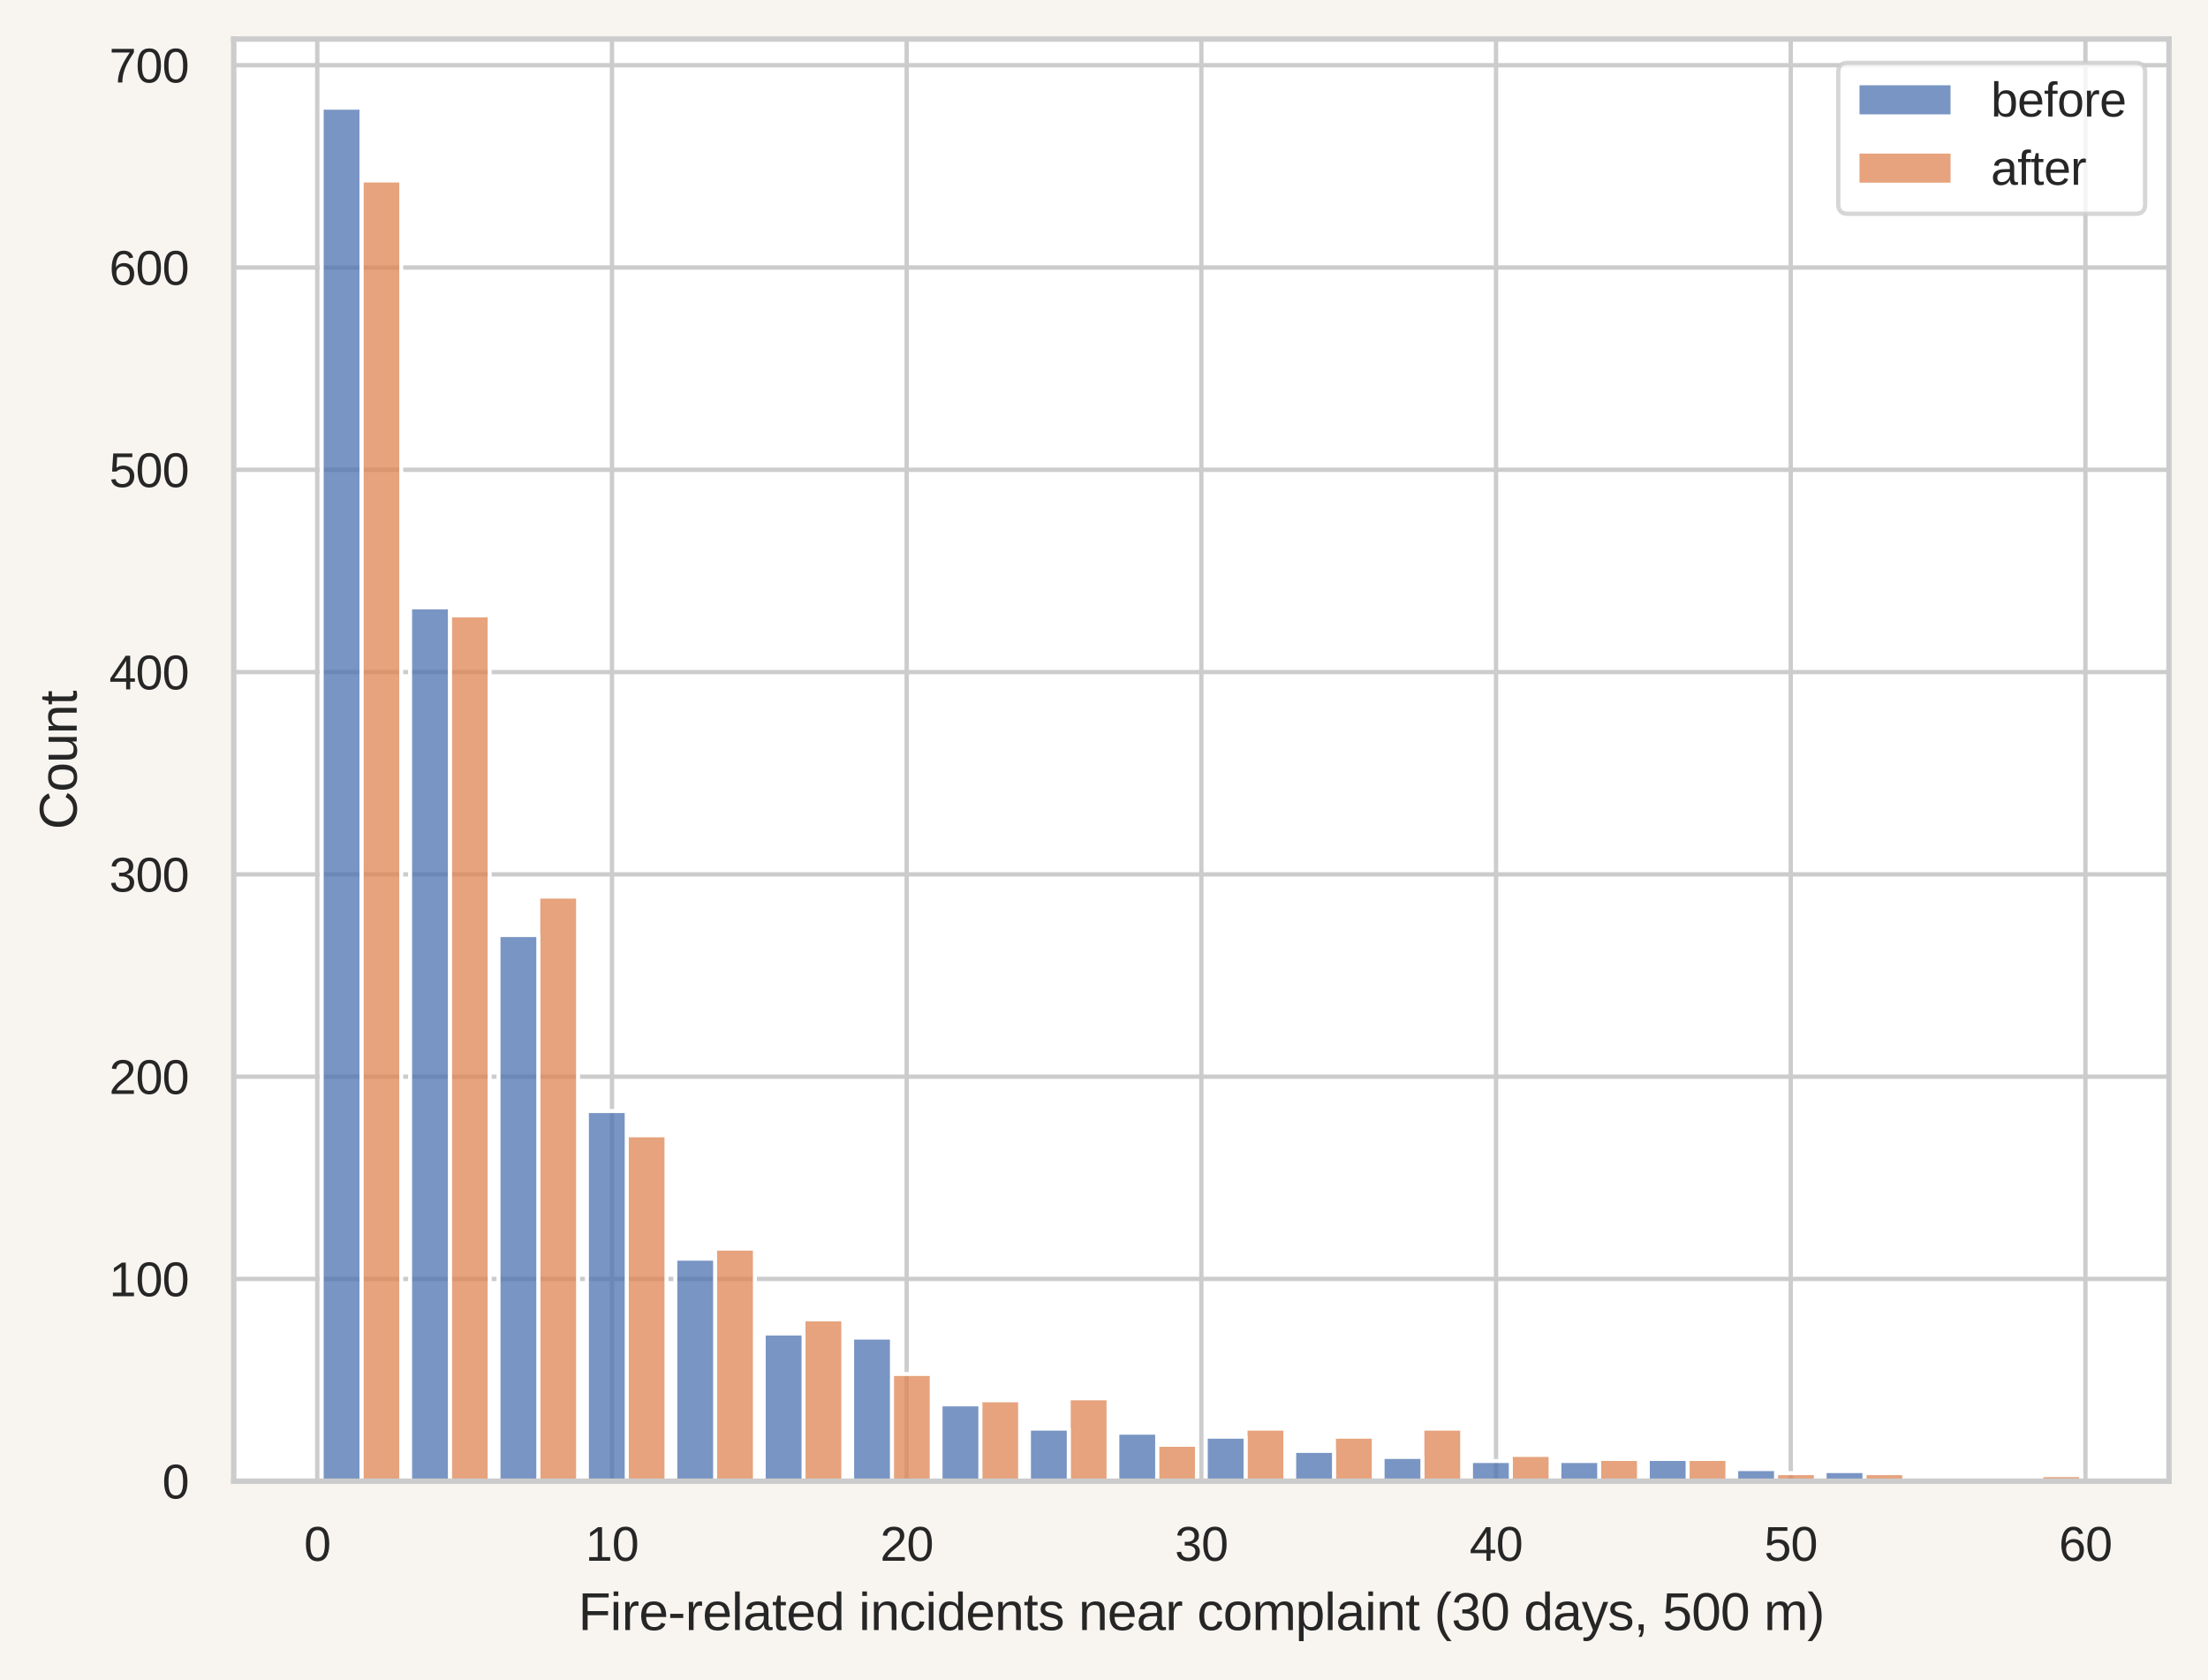 <?xml version="1.0" encoding="utf-8" standalone="no"?>
<!DOCTYPE svg PUBLIC "-//W3C//DTD SVG 1.1//EN"
  "http://www.w3.org/Graphics/SVG/1.1/DTD/svg11.dtd">
<svg xmlns:xlink="http://www.w3.org/1999/xlink" width="407.45pt" height="309.964pt" viewBox="0 0 407.45 309.964" xmlns="http://www.w3.org/2000/svg" version="1.1">
 <defs>
  <style type="text/css">*{stroke-linejoin: round; stroke-linecap: butt}</style>
 </defs>
 <g id="figure_1">
  <g id="patch_1">
   <path d="M -0 309.964 
L 407.45 309.964 
L 407.45 0 
L -0 0 
z
" style="fill: #f8f5f0"/>
  </g>
  <g id="axes_1">
   <g id="patch_2">
    <path d="M 43.13 273.312 
L 400.25 273.312 
L 400.25 7.2 
L 43.13 7.2 
z
" style="fill: #ffffff"/>
   </g>
   <g id="matplotlib.axis_1">
    <g id="xtick_1">
     <g id="line2d_1">
      <path d="M 58.547 273.312 
L 58.547 7.2 
" clip-path="url(#p3c9cb65125)" style="fill: none; stroke: #cccccc; stroke-width: 0.8; stroke-linecap: round"/>
     </g>
     <g id="text_1">
      <!-- 0 -->
      <g style="fill: #262626" transform="translate(56.1 287.989) scale(0.088 -0.088)">
       <defs>
        <path id="Arimo-30" d="M 3309 2203 
Q 3309 1100 2920 518 
Q 2531 -63 1772 -63 
Q 1013 -63 631 515 
Q 250 1094 250 2203 
Q 250 3338 620 3903 
Q 991 4469 1791 4469 
Q 2569 4469 2939 3897 
Q 3309 3325 3309 2203 
z
M 2738 2203 
Q 2738 3156 2517 3584 
Q 2297 4013 1791 4013 
Q 1272 4013 1045 3591 
Q 819 3169 819 2203 
Q 819 1266 1048 831 
Q 1278 397 1778 397 
Q 2275 397 2506 840 
Q 2738 1284 2738 2203 
z
" transform="scale(0.016)"/>
       </defs>
       <use xlink:href="#Arimo-30"/>
      </g>
     </g>
    </g>
    <g id="xtick_2">
     <g id="line2d_2">
      <path d="M 112.928 273.312 
L 112.928 7.2 
" clip-path="url(#p3c9cb65125)" style="fill: none; stroke: #cccccc; stroke-width: 0.8; stroke-linecap: round"/>
     </g>
     <g id="text_2">
      <!-- 10 -->
      <g style="fill: #262626" transform="translate(108.034 287.989) scale(0.088 -0.088)">
       <defs>
        <path id="Arimo-31" d="M 488 0 
L 488 478 
L 1609 478 
L 1609 3866 
L 616 3156 
L 616 3688 
L 1656 4403 
L 2175 4403 
L 2175 478 
L 3247 478 
L 3247 0 
L 488 0 
z
" transform="scale(0.016)"/>
       </defs>
       <use xlink:href="#Arimo-31"/>
       <use xlink:href="#Arimo-30" x="55.615"/>
      </g>
     </g>
    </g>
    <g id="xtick_3">
     <g id="line2d_3">
      <path d="M 167.309 273.312 
L 167.309 7.2 
" clip-path="url(#p3c9cb65125)" style="fill: none; stroke: #cccccc; stroke-width: 0.8; stroke-linecap: round"/>
     </g>
     <g id="text_3">
      <!-- 20 -->
      <g style="fill: #262626" transform="translate(162.415 287.989) scale(0.088 -0.088)">
       <defs>
        <path id="Arimo-32" d="M 322 0 
L 322 397 
Q 481 763 711 1042 
Q 941 1322 1194 1548 
Q 1447 1775 1695 1969 
Q 1944 2163 2144 2356 
Q 2344 2550 2467 2762 
Q 2591 2975 2591 3244 
Q 2591 3606 2378 3806 
Q 2166 4006 1788 4006 
Q 1428 4006 1195 3811 
Q 963 3616 922 3263 
L 347 3316 
Q 409 3844 795 4156 
Q 1181 4469 1788 4469 
Q 2453 4469 2811 4155 
Q 3169 3841 3169 3263 
Q 3169 3006 3051 2753 
Q 2934 2500 2703 2247 
Q 2472 1994 1819 1463 
Q 1459 1169 1246 933 
Q 1034 697 941 478 
L 3238 478 
L 3238 0 
L 322 0 
z
" transform="scale(0.016)"/>
       </defs>
       <use xlink:href="#Arimo-32"/>
       <use xlink:href="#Arimo-30" x="55.615"/>
      </g>
     </g>
    </g>
    <g id="xtick_4">
     <g id="line2d_4">
      <path d="M 221.69 273.312 
L 221.69 7.2 
" clip-path="url(#p3c9cb65125)" style="fill: none; stroke: #cccccc; stroke-width: 0.8; stroke-linecap: round"/>
     </g>
     <g id="text_4">
      <!-- 30 -->
      <g style="fill: #262626" transform="translate(216.796 287.989) scale(0.088 -0.088)">
       <defs>
        <path id="Arimo-33" d="M 3278 1216 
Q 3278 606 2890 271 
Q 2503 -63 1784 -63 
Q 1116 -63 717 239 
Q 319 541 244 1131 
L 825 1184 
Q 938 403 1784 403 
Q 2209 403 2451 612 
Q 2694 822 2694 1234 
Q 2694 1594 2417 1795 
Q 2141 1997 1619 1997 
L 1300 1997 
L 1300 2484 
L 1606 2484 
Q 2069 2484 2323 2686 
Q 2578 2888 2578 3244 
Q 2578 3597 2370 3801 
Q 2163 4006 1753 4006 
Q 1381 4006 1151 3815 
Q 922 3625 884 3278 
L 319 3322 
Q 381 3863 767 4166 
Q 1153 4469 1759 4469 
Q 2422 4469 2789 4161 
Q 3156 3853 3156 3303 
Q 3156 2881 2920 2617 
Q 2684 2353 2234 2259 
L 2234 2247 
Q 2728 2194 3003 1916 
Q 3278 1638 3278 1216 
z
" transform="scale(0.016)"/>
       </defs>
       <use xlink:href="#Arimo-33"/>
       <use xlink:href="#Arimo-30" x="55.615"/>
      </g>
     </g>
    </g>
    <g id="xtick_5">
     <g id="line2d_5">
      <path d="M 276.071 273.312 
L 276.071 7.2 
" clip-path="url(#p3c9cb65125)" style="fill: none; stroke: #cccccc; stroke-width: 0.8; stroke-linecap: round"/>
     </g>
     <g id="text_5">
      <!-- 40 -->
      <g style="fill: #262626" transform="translate(271.177 287.989) scale(0.088 -0.088)">
       <defs>
        <path id="Arimo-34" d="M 2753 997 
L 2753 0 
L 2222 0 
L 2222 997 
L 147 997 
L 147 1434 
L 2163 4403 
L 2753 4403 
L 2753 1441 
L 3372 1441 
L 3372 997 
L 2753 997 
z
M 2222 1441 
L 2222 3769 
Q 2150 3631 2101 3543 
Q 2053 3456 2013 3397 
L 1003 1903 
Q 916 1775 666 1441 
L 2222 1441 
z
" transform="scale(0.016)"/>
       </defs>
       <use xlink:href="#Arimo-34"/>
       <use xlink:href="#Arimo-30" x="55.615"/>
      </g>
     </g>
    </g>
    <g id="xtick_6">
     <g id="line2d_6">
      <path d="M 330.452 273.312 
L 330.452 7.2 
" clip-path="url(#p3c9cb65125)" style="fill: none; stroke: #cccccc; stroke-width: 0.8; stroke-linecap: round"/>
     </g>
     <g id="text_6">
      <!-- 50 -->
      <g style="fill: #262626" transform="translate(325.558 287.989) scale(0.088 -0.088)">
       <defs>
        <path id="Arimo-35" d="M 3291 1434 
Q 3291 738 2877 337 
Q 2463 -63 1728 -63 
Q 1113 -63 734 206 
Q 356 475 256 984 
L 825 1050 
Q 1003 397 1741 397 
Q 2194 397 2450 670 
Q 2706 944 2706 1422 
Q 2706 1838 2448 2094 
Q 2191 2350 1753 2350 
Q 1525 2350 1328 2278 
Q 1131 2206 934 2034 
L 384 2034 
L 531 4403 
L 3034 4403 
L 3034 3925 
L 1044 3925 
L 959 2528 
Q 1325 2809 1869 2809 
Q 2519 2809 2905 2428 
Q 3291 2047 3291 1434 
z
" transform="scale(0.016)"/>
       </defs>
       <use xlink:href="#Arimo-35"/>
       <use xlink:href="#Arimo-30" x="55.615"/>
      </g>
     </g>
    </g>
    <g id="xtick_7">
     <g id="line2d_7">
      <path d="M 384.833 273.312 
L 384.833 7.2 
" clip-path="url(#p3c9cb65125)" style="fill: none; stroke: #cccccc; stroke-width: 0.8; stroke-linecap: round"/>
     </g>
     <g id="text_7">
      <!-- 60 -->
      <g style="fill: #262626" transform="translate(379.939 287.989) scale(0.088 -0.088)">
       <defs>
        <path id="Arimo-36" d="M 3278 1441 
Q 3278 744 2900 340 
Q 2522 -63 1856 -63 
Q 1113 -63 719 490 
Q 325 1044 325 2100 
Q 325 3244 734 3856 
Q 1144 4469 1900 4469 
Q 2897 4469 3156 3572 
L 2619 3475 
Q 2453 4013 1894 4013 
Q 1413 4013 1148 3564 
Q 884 3116 884 2266 
Q 1038 2550 1316 2698 
Q 1594 2847 1953 2847 
Q 2563 2847 2920 2465 
Q 3278 2084 3278 1441 
z
M 2706 1416 
Q 2706 1894 2472 2153 
Q 2238 2413 1819 2413 
Q 1425 2413 1183 2183 
Q 941 1953 941 1550 
Q 941 1041 1192 716 
Q 1444 391 1838 391 
Q 2244 391 2475 664 
Q 2706 938 2706 1416 
z
" transform="scale(0.016)"/>
       </defs>
       <use xlink:href="#Arimo-36"/>
       <use xlink:href="#Arimo-30" x="55.615"/>
      </g>
     </g>
    </g>
    <g id="text_8">
     <!-- Fire-related incidents near complaint (30 days, 500 m) -->
     <g style="fill: #262626" transform="translate(106.712 300.772) scale(0.096 -0.096)">
      <defs>
       <path id="Arimo-46" d="M 1122 3916 
L 1122 2278 
L 3578 2278 
L 3578 1784 
L 1122 1784 
L 1122 0 
L 525 0 
L 525 4403 
L 3653 4403 
L 3653 3916 
L 1122 3916 
z
" transform="scale(0.016)"/>
       <path id="Arimo-69" d="M 428 0 
L 428 3381 
L 991 3381 
L 991 0 
L 428 0 
z
M 428 4100 
L 428 4638 
L 991 4638 
L 991 4100 
L 428 4100 
z
" transform="scale(0.016)"/>
       <path id="Arimo-72" d="M 444 0 
L 444 2594 
Q 444 2950 425 3381 
L 956 3381 
Q 981 2806 981 2691 
L 994 2691 
Q 1128 3125 1303 3284 
Q 1478 3444 1797 3444 
Q 1909 3444 2025 3413 
L 2025 2897 
Q 1913 2928 1725 2928 
Q 1375 2928 1190 2626 
Q 1006 2325 1006 1763 
L 1006 0 
L 444 0 
z
" transform="scale(0.016)"/>
       <path id="Arimo-65" d="M 863 1572 
Q 863 991 1103 675 
Q 1344 359 1806 359 
Q 2172 359 2392 506 
Q 2613 653 2691 878 
L 3184 738 
Q 2881 -63 1806 -63 
Q 1056 -63 664 384 
Q 272 831 272 1713 
Q 272 2550 664 2997 
Q 1056 3444 1784 3444 
Q 3275 3444 3275 1647 
L 3275 1572 
L 863 1572 
z
M 2694 2003 
Q 2647 2538 2422 2783 
Q 2197 3028 1775 3028 
Q 1366 3028 1127 2754 
Q 888 2481 869 2003 
L 2694 2003 
z
" transform="scale(0.016)"/>
       <path id="Arimo-2d" d="M 284 1450 
L 284 1950 
L 1847 1950 
L 1847 1450 
L 284 1450 
z
" transform="scale(0.016)"/>
       <path id="Arimo-6c" d="M 431 0 
L 431 4638 
L 994 4638 
L 994 0 
L 431 0 
z
" transform="scale(0.016)"/>
       <path id="Arimo-61" d="M 1294 -63 
Q 784 -63 528 206 
Q 272 475 272 944 
Q 272 1469 617 1750 
Q 963 2031 1731 2050 
L 2491 2063 
L 2491 2247 
Q 2491 2659 2316 2837 
Q 2141 3016 1766 3016 
Q 1388 3016 1216 2887 
Q 1044 2759 1009 2478 
L 422 2531 
Q 566 3444 1778 3444 
Q 2416 3444 2737 3151 
Q 3059 2859 3059 2306 
L 3059 850 
Q 3059 600 3125 473 
Q 3191 347 3375 347 
Q 3456 347 3559 369 
L 3559 19 
Q 3347 -31 3125 -31 
Q 2813 -31 2670 133 
Q 2528 297 2509 647 
L 2491 647 
Q 2275 259 1989 98 
Q 1703 -63 1294 -63 
z
M 1422 359 
Q 1731 359 1972 500 
Q 2213 641 2352 886 
Q 2491 1131 2491 1391 
L 2491 1669 
L 1875 1656 
Q 1478 1650 1273 1575 
Q 1069 1500 959 1344 
Q 850 1188 850 934 
Q 850 659 998 509 
Q 1147 359 1422 359 
z
" transform="scale(0.016)"/>
       <path id="Arimo-74" d="M 1731 25 
Q 1453 -50 1163 -50 
Q 488 -50 488 716 
L 488 2972 
L 97 2972 
L 97 3381 
L 509 3381 
L 675 4138 
L 1050 4138 
L 1050 3381 
L 1675 3381 
L 1675 2972 
L 1050 2972 
L 1050 838 
Q 1050 594 1129 495 
Q 1209 397 1406 397 
Q 1519 397 1731 441 
L 1731 25 
z
" transform="scale(0.016)"/>
       <path id="Arimo-64" d="M 2566 544 
Q 2409 219 2151 78 
Q 1894 -63 1513 -63 
Q 872 -63 570 368 
Q 269 800 269 1675 
Q 269 3444 1513 3444 
Q 1897 3444 2153 3303 
Q 2409 3163 2566 2856 
L 2572 2856 
L 2566 3234 
L 2566 4638 
L 3128 4638 
L 3128 697 
Q 3128 169 3147 0 
L 2609 0 
Q 2600 50 2589 231 
Q 2578 413 2578 544 
L 2566 544 
z
M 859 1694 
Q 859 984 1046 678 
Q 1234 372 1656 372 
Q 2134 372 2350 703 
Q 2566 1034 2566 1731 
Q 2566 2403 2350 2715 
Q 2134 3028 1663 3028 
Q 1238 3028 1048 2714 
Q 859 2400 859 1694 
z
" transform="scale(0.016)"/>
       <path id="Arimo-20" transform="scale(0.016)"/>
       <path id="Arimo-6e" d="M 2578 0 
L 2578 2144 
Q 2578 2478 2512 2662 
Q 2447 2847 2303 2928 
Q 2159 3009 1881 3009 
Q 1475 3009 1240 2731 
Q 1006 2453 1006 1959 
L 1006 0 
L 444 0 
L 444 2659 
Q 444 3250 425 3381 
L 956 3381 
Q 959 3366 962 3297 
Q 966 3228 970 3139 
Q 975 3050 981 2803 
L 991 2803 
Q 1184 3153 1439 3298 
Q 1694 3444 2072 3444 
Q 2628 3444 2886 3167 
Q 3144 2891 3144 2253 
L 3144 0 
L 2578 0 
z
" transform="scale(0.016)"/>
       <path id="Arimo-63" d="M 859 1706 
Q 859 1031 1071 706 
Q 1284 381 1713 381 
Q 2013 381 2214 543 
Q 2416 706 2463 1044 
L 3031 1006 
Q 2966 519 2616 228 
Q 2266 -63 1728 -63 
Q 1019 -63 645 385 
Q 272 834 272 1694 
Q 272 2547 647 2995 
Q 1022 3444 1722 3444 
Q 2241 3444 2583 3175 
Q 2925 2906 3013 2434 
L 2434 2391 
Q 2391 2672 2212 2837 
Q 2034 3003 1706 3003 
Q 1259 3003 1059 2706 
Q 859 2409 859 1706 
z
" transform="scale(0.016)"/>
       <path id="Arimo-73" d="M 2969 934 
Q 2969 456 2608 196 
Q 2247 -63 1597 -63 
Q 966 -63 623 145 
Q 281 353 178 794 
L 675 891 
Q 747 619 972 492 
Q 1197 366 1597 366 
Q 2025 366 2223 497 
Q 2422 628 2422 891 
Q 2422 1091 2284 1216 
Q 2147 1341 1841 1422 
L 1438 1528 
Q 953 1653 748 1773 
Q 544 1894 428 2066 
Q 313 2238 313 2488 
Q 313 2950 642 3192 
Q 972 3434 1603 3434 
Q 2163 3434 2492 3237 
Q 2822 3041 2909 2606 
L 2403 2544 
Q 2356 2769 2151 2889 
Q 1947 3009 1603 3009 
Q 1222 3009 1040 2893 
Q 859 2778 859 2544 
Q 859 2400 934 2306 
Q 1009 2213 1156 2147 
Q 1303 2081 1775 1966 
Q 2222 1853 2419 1758 
Q 2616 1663 2730 1547 
Q 2844 1431 2906 1279 
Q 2969 1128 2969 934 
z
" transform="scale(0.016)"/>
       <path id="Arimo-6f" d="M 3291 1694 
Q 3291 806 2900 371 
Q 2509 -63 1766 -63 
Q 1025 -63 647 389 
Q 269 841 269 1694 
Q 269 3444 1784 3444 
Q 2559 3444 2925 3017 
Q 3291 2591 3291 1694 
z
M 2700 1694 
Q 2700 2394 2492 2711 
Q 2284 3028 1794 3028 
Q 1300 3028 1079 2704 
Q 859 2381 859 1694 
Q 859 1025 1076 689 
Q 1294 353 1759 353 
Q 2266 353 2483 678 
Q 2700 1003 2700 1694 
z
" transform="scale(0.016)"/>
       <path id="Arimo-6d" d="M 2400 0 
L 2400 2144 
Q 2400 2634 2265 2821 
Q 2131 3009 1781 3009 
Q 1422 3009 1212 2734 
Q 1003 2459 1003 1959 
L 1003 0 
L 444 0 
L 444 2659 
Q 444 3250 425 3381 
L 956 3381 
Q 959 3366 962 3297 
Q 966 3228 970 3139 
Q 975 3050 981 2803 
L 991 2803 
Q 1172 3163 1406 3303 
Q 1641 3444 1978 3444 
Q 2363 3444 2586 3291 
Q 2809 3138 2897 2803 
L 2906 2803 
Q 3081 3144 3329 3294 
Q 3578 3444 3931 3444 
Q 4444 3444 4676 3166 
Q 4909 2888 4909 2253 
L 4909 0 
L 4353 0 
L 4353 2144 
Q 4353 2634 4218 2821 
Q 4084 3009 3734 3009 
Q 3366 3009 3161 2736 
Q 2956 2463 2956 1959 
L 2956 0 
L 2400 0 
z
" transform="scale(0.016)"/>
       <path id="Arimo-70" d="M 3291 1706 
Q 3291 -63 2047 -63 
Q 1266 -63 997 525 
L 981 525 
Q 994 500 994 -6 
L 994 -1328 
L 431 -1328 
L 431 2691 
Q 431 3213 413 3381 
L 956 3381 
Q 959 3369 965 3292 
Q 972 3216 980 3056 
Q 988 2897 988 2838 
L 1000 2838 
Q 1150 3150 1397 3295 
Q 1644 3441 2047 3441 
Q 2672 3441 2981 3022 
Q 3291 2603 3291 1706 
z
M 2700 1694 
Q 2700 2400 2509 2703 
Q 2319 3006 1903 3006 
Q 1569 3006 1380 2865 
Q 1191 2725 1092 2426 
Q 994 2128 994 1650 
Q 994 984 1206 668 
Q 1419 353 1897 353 
Q 2316 353 2508 661 
Q 2700 969 2700 1694 
z
" transform="scale(0.016)"/>
       <path id="Arimo-28" d="M 397 1663 
Q 397 2566 680 3284 
Q 963 4003 1550 4638 
L 2094 4638 
Q 1509 3988 1236 3256 
Q 963 2525 963 1656 
Q 963 791 1233 62 
Q 1503 -666 2094 -1325 
L 1550 -1325 
Q 959 -688 678 32 
Q 397 753 397 1650 
L 397 1663 
z
" transform="scale(0.016)"/>
       <path id="Arimo-79" d="M 597 -1328 
Q 366 -1328 209 -1294 
L 209 -872 
Q 328 -891 472 -891 
Q 997 -891 1303 -119 
L 1356 16 
L 16 3381 
L 616 3381 
L 1328 1513 
Q 1344 1469 1366 1408 
Q 1388 1347 1506 1000 
Q 1625 653 1634 613 
L 1853 1228 
L 2594 3381 
L 3188 3381 
L 1888 0 
Q 1678 -541 1497 -805 
Q 1316 -1069 1095 -1198 
Q 875 -1328 597 -1328 
z
" transform="scale(0.016)"/>
       <path id="Arimo-2c" d="M 1203 684 
L 1203 159 
Q 1203 -172 1143 -394 
Q 1084 -616 959 -819 
L 575 -819 
Q 869 -394 869 0 
L 594 0 
L 594 684 
L 1203 684 
z
" transform="scale(0.016)"/>
       <path id="Arimo-29" d="M 1734 1650 
Q 1734 747 1451 28 
Q 1169 -691 581 -1325 
L 38 -1325 
Q 625 -669 897 57 
Q 1169 784 1169 1656 
Q 1169 2528 895 3256 
Q 622 3984 38 4638 
L 581 4638 
Q 1172 4000 1453 3279 
Q 1734 2559 1734 1663 
L 1734 1650 
z
" transform="scale(0.016)"/>
      </defs>
      <use xlink:href="#Arimo-46"/>
      <use xlink:href="#Arimo-69" x="61.084"/>
      <use xlink:href="#Arimo-72" x="83.301"/>
      <use xlink:href="#Arimo-65" x="116.602"/>
      <use xlink:href="#Arimo-2d" x="172.217"/>
      <use xlink:href="#Arimo-72" x="205.518"/>
      <use xlink:href="#Arimo-65" x="238.818"/>
      <use xlink:href="#Arimo-6c" x="294.434"/>
      <use xlink:href="#Arimo-61" x="316.65"/>
      <use xlink:href="#Arimo-74" x="372.266"/>
      <use xlink:href="#Arimo-65" x="400.049"/>
      <use xlink:href="#Arimo-64" x="455.664"/>
      <use xlink:href="#Arimo-20" x="511.279"/>
      <use xlink:href="#Arimo-69" x="539.062"/>
      <use xlink:href="#Arimo-6e" x="561.279"/>
      <use xlink:href="#Arimo-63" x="616.895"/>
      <use xlink:href="#Arimo-69" x="666.895"/>
      <use xlink:href="#Arimo-64" x="689.111"/>
      <use xlink:href="#Arimo-65" x="744.727"/>
      <use xlink:href="#Arimo-6e" x="800.342"/>
      <use xlink:href="#Arimo-74" x="855.957"/>
      <use xlink:href="#Arimo-73" x="883.74"/>
      <use xlink:href="#Arimo-20" x="933.74"/>
      <use xlink:href="#Arimo-6e" x="961.523"/>
      <use xlink:href="#Arimo-65" x="1017.139"/>
      <use xlink:href="#Arimo-61" x="1072.754"/>
      <use xlink:href="#Arimo-72" x="1128.369"/>
      <use xlink:href="#Arimo-20" x="1161.67"/>
      <use xlink:href="#Arimo-63" x="1189.453"/>
      <use xlink:href="#Arimo-6f" x="1239.453"/>
      <use xlink:href="#Arimo-6d" x="1295.068"/>
      <use xlink:href="#Arimo-70" x="1378.369"/>
      <use xlink:href="#Arimo-6c" x="1433.984"/>
      <use xlink:href="#Arimo-61" x="1456.201"/>
      <use xlink:href="#Arimo-69" x="1511.816"/>
      <use xlink:href="#Arimo-6e" x="1534.033"/>
      <use xlink:href="#Arimo-74" x="1589.648"/>
      <use xlink:href="#Arimo-20" x="1617.432"/>
      <use xlink:href="#Arimo-28" x="1645.215"/>
      <use xlink:href="#Arimo-33" x="1678.516"/>
      <use xlink:href="#Arimo-30" x="1734.131"/>
      <use xlink:href="#Arimo-20" x="1789.746"/>
      <use xlink:href="#Arimo-64" x="1817.529"/>
      <use xlink:href="#Arimo-61" x="1873.145"/>
      <use xlink:href="#Arimo-79" x="1928.76"/>
      <use xlink:href="#Arimo-73" x="1978.76"/>
      <use xlink:href="#Arimo-2c" x="2028.76"/>
      <use xlink:href="#Arimo-20" x="2056.543"/>
      <use xlink:href="#Arimo-35" x="2084.326"/>
      <use xlink:href="#Arimo-30" x="2139.941"/>
      <use xlink:href="#Arimo-30" x="2195.557"/>
      <use xlink:href="#Arimo-20" x="2251.172"/>
      <use xlink:href="#Arimo-6d" x="2278.955"/>
      <use xlink:href="#Arimo-29" x="2362.256"/>
     </g>
    </g>
   </g>
   <g id="matplotlib.axis_2">
    <g id="ytick_1">
     <g id="line2d_8">
      <path d="M 43.13 273.312 
L 400.25 273.312 
" clip-path="url(#p3c9cb65125)" style="fill: none; stroke: #cccccc; stroke-width: 0.8; stroke-linecap: round"/>
     </g>
     <g id="text_9">
      <!-- 0 -->
      <g style="fill: #262626" transform="translate(29.936 276.501) scale(0.088 -0.088)">
       <use xlink:href="#Arimo-30"/>
      </g>
     </g>
    </g>
    <g id="ytick_2">
     <g id="line2d_9">
      <path d="M 43.13 235.987 
L 400.25 235.987 
" clip-path="url(#p3c9cb65125)" style="fill: none; stroke: #cccccc; stroke-width: 0.8; stroke-linecap: round"/>
     </g>
     <g id="text_10">
      <!-- 100 -->
      <g style="fill: #262626" transform="translate(20.149 239.175) scale(0.088 -0.088)">
       <use xlink:href="#Arimo-31"/>
       <use xlink:href="#Arimo-30" x="55.615"/>
       <use xlink:href="#Arimo-30" x="111.23"/>
      </g>
     </g>
    </g>
    <g id="ytick_3">
     <g id="line2d_10">
      <path d="M 43.13 198.661 
L 400.25 198.661 
" clip-path="url(#p3c9cb65125)" style="fill: none; stroke: #cccccc; stroke-width: 0.8; stroke-linecap: round"/>
     </g>
     <g id="text_11">
      <!-- 200 -->
      <g style="fill: #262626" transform="translate(20.149 201.85) scale(0.088 -0.088)">
       <use xlink:href="#Arimo-32"/>
       <use xlink:href="#Arimo-30" x="55.615"/>
       <use xlink:href="#Arimo-30" x="111.23"/>
      </g>
     </g>
    </g>
    <g id="ytick_4">
     <g id="line2d_11">
      <path d="M 43.13 161.336 
L 400.25 161.336 
" clip-path="url(#p3c9cb65125)" style="fill: none; stroke: #cccccc; stroke-width: 0.8; stroke-linecap: round"/>
     </g>
     <g id="text_12">
      <!-- 300 -->
      <g style="fill: #262626" transform="translate(20.149 164.524) scale(0.088 -0.088)">
       <use xlink:href="#Arimo-33"/>
       <use xlink:href="#Arimo-30" x="55.615"/>
       <use xlink:href="#Arimo-30" x="111.23"/>
      </g>
     </g>
    </g>
    <g id="ytick_5">
     <g id="line2d_12">
      <path d="M 43.13 124.01 
L 400.25 124.01 
" clip-path="url(#p3c9cb65125)" style="fill: none; stroke: #cccccc; stroke-width: 0.8; stroke-linecap: round"/>
     </g>
     <g id="text_13">
      <!-- 400 -->
      <g style="fill: #262626" transform="translate(20.149 127.199) scale(0.088 -0.088)">
       <use xlink:href="#Arimo-34"/>
       <use xlink:href="#Arimo-30" x="55.615"/>
       <use xlink:href="#Arimo-30" x="111.23"/>
      </g>
     </g>
    </g>
    <g id="ytick_6">
     <g id="line2d_13">
      <path d="M 43.13 86.685 
L 400.25 86.685 
" clip-path="url(#p3c9cb65125)" style="fill: none; stroke: #cccccc; stroke-width: 0.8; stroke-linecap: round"/>
     </g>
     <g id="text_14">
      <!-- 500 -->
      <g style="fill: #262626" transform="translate(20.149 89.873) scale(0.088 -0.088)">
       <use xlink:href="#Arimo-35"/>
       <use xlink:href="#Arimo-30" x="55.615"/>
       <use xlink:href="#Arimo-30" x="111.23"/>
      </g>
     </g>
    </g>
    <g id="ytick_7">
     <g id="line2d_14">
      <path d="M 43.13 49.359 
L 400.25 49.359 
" clip-path="url(#p3c9cb65125)" style="fill: none; stroke: #cccccc; stroke-width: 0.8; stroke-linecap: round"/>
     </g>
     <g id="text_15">
      <!-- 600 -->
      <g style="fill: #262626" transform="translate(20.149 52.548) scale(0.088 -0.088)">
       <use xlink:href="#Arimo-36"/>
       <use xlink:href="#Arimo-30" x="55.615"/>
       <use xlink:href="#Arimo-30" x="111.23"/>
      </g>
     </g>
    </g>
    <g id="ytick_8">
     <g id="line2d_15">
      <path d="M 43.13 12.034 
L 400.25 12.034 
" clip-path="url(#p3c9cb65125)" style="fill: none; stroke: #cccccc; stroke-width: 0.8; stroke-linecap: round"/>
     </g>
     <g id="text_16">
      <!-- 700 -->
      <g style="fill: #262626" transform="translate(20.149 15.222) scale(0.088 -0.088)">
       <defs>
        <path id="Arimo-37" d="M 3238 3947 
Q 2563 2916 2284 2331 
Q 2006 1747 1867 1178 
Q 1728 609 1728 0 
L 1141 0 
Q 1141 844 1498 1776 
Q 1856 2709 2694 3925 
L 328 3925 
L 328 4403 
L 3238 4403 
L 3238 3947 
z
" transform="scale(0.016)"/>
       </defs>
       <use xlink:href="#Arimo-37"/>
       <use xlink:href="#Arimo-30" x="55.615"/>
       <use xlink:href="#Arimo-30" x="111.23"/>
      </g>
     </g>
    </g>
    <g id="text_17">
     <!-- Count -->
     <g style="fill: #262626" transform="translate(14.157 153.064) rotate(-90) scale(0.096 -0.096)">
      <defs>
       <path id="Arimo-43" d="M 2475 3981 
Q 1744 3981 1337 3511 
Q 931 3041 931 2222 
Q 931 1413 1354 920 
Q 1778 428 2500 428 
Q 3425 428 3891 1344 
L 4378 1100 
Q 4106 531 3614 234 
Q 3122 -63 2472 -63 
Q 1806 -63 1320 214 
Q 834 491 579 1005 
Q 325 1519 325 2222 
Q 325 3275 894 3872 
Q 1463 4469 2469 4469 
Q 3172 4469 3644 4194 
Q 4116 3919 4338 3378 
L 3772 3191 
Q 3619 3575 3280 3778 
Q 2941 3981 2475 3981 
z
" transform="scale(0.016)"/>
       <path id="Arimo-75" d="M 981 3381 
L 981 1238 
Q 981 903 1047 718 
Q 1113 534 1256 453 
Q 1400 372 1678 372 
Q 2084 372 2318 650 
Q 2553 928 2553 1422 
L 2553 3381 
L 3116 3381 
L 3116 722 
Q 3116 131 3134 0 
L 2603 0 
Q 2600 16 2597 84 
Q 2594 153 2589 242 
Q 2584 331 2578 578 
L 2569 578 
Q 2375 228 2120 82 
Q 1866 -63 1488 -63 
Q 931 -63 673 214 
Q 416 491 416 1128 
L 416 3381 
L 981 3381 
z
" transform="scale(0.016)"/>
      </defs>
      <use xlink:href="#Arimo-43"/>
      <use xlink:href="#Arimo-6f" x="72.217"/>
      <use xlink:href="#Arimo-75" x="127.832"/>
      <use xlink:href="#Arimo-6e" x="183.447"/>
      <use xlink:href="#Arimo-74" x="239.062"/>
     </g>
    </g>
   </g>
   <g id="patch_3">
    <path d="M 66.704 273.312 
L 74.045 273.312 
L 74.045 33.309 
L 66.704 33.309 
z
" clip-path="url(#p3c9cb65125)" style="fill: #dd8452; fill-opacity: 0.75; stroke: #ffffff; stroke-width: 0.734; stroke-linejoin: miter"/>
   </g>
   <g id="patch_4">
    <path d="M 83.018 273.312 
L 90.36 273.312 
L 90.36 113.559 
L 83.018 113.559 
z
" clip-path="url(#p3c9cb65125)" style="fill: #dd8452; fill-opacity: 0.75; stroke: #ffffff; stroke-width: 0.734; stroke-linejoin: miter"/>
   </g>
   <g id="patch_5">
    <path d="M 99.333 273.312 
L 106.674 273.312 
L 106.674 165.441 
L 99.333 165.441 
z
" clip-path="url(#p3c9cb65125)" style="fill: #dd8452; fill-opacity: 0.75; stroke: #ffffff; stroke-width: 0.734; stroke-linejoin: miter"/>
   </g>
   <g id="patch_6">
    <path d="M 115.647 273.312 
L 122.988 273.312 
L 122.988 209.485 
L 115.647 209.485 
z
" clip-path="url(#p3c9cb65125)" style="fill: #dd8452; fill-opacity: 0.75; stroke: #ffffff; stroke-width: 0.734; stroke-linejoin: miter"/>
   </g>
   <g id="patch_7">
    <path d="M 131.961 273.312 
L 139.303 273.312 
L 139.303 230.388 
L 131.961 230.388 
z
" clip-path="url(#p3c9cb65125)" style="fill: #dd8452; fill-opacity: 0.75; stroke: #ffffff; stroke-width: 0.734; stroke-linejoin: miter"/>
   </g>
   <g id="patch_8">
    <path d="M 148.276 273.312 
L 155.617 273.312 
L 155.617 243.452 
L 148.276 243.452 
z
" clip-path="url(#p3c9cb65125)" style="fill: #dd8452; fill-opacity: 0.75; stroke: #ffffff; stroke-width: 0.734; stroke-linejoin: miter"/>
   </g>
   <g id="patch_9">
    <path d="M 164.59 273.312 
L 171.931 273.312 
L 171.931 253.529 
L 164.59 253.529 
z
" clip-path="url(#p3c9cb65125)" style="fill: #dd8452; fill-opacity: 0.75; stroke: #ffffff; stroke-width: 0.734; stroke-linejoin: miter"/>
   </g>
   <g id="patch_10">
    <path d="M 180.904 273.312 
L 188.246 273.312 
L 188.246 258.382 
L 180.904 258.382 
z
" clip-path="url(#p3c9cb65125)" style="fill: #dd8452; fill-opacity: 0.75; stroke: #ffffff; stroke-width: 0.734; stroke-linejoin: miter"/>
   </g>
   <g id="patch_11">
    <path d="M 197.218 273.312 
L 204.56 273.312 
L 204.56 258.009 
L 197.218 258.009 
z
" clip-path="url(#p3c9cb65125)" style="fill: #dd8452; fill-opacity: 0.75; stroke: #ffffff; stroke-width: 0.734; stroke-linejoin: miter"/>
   </g>
   <g id="patch_12">
    <path d="M 213.533 273.312 
L 220.874 273.312 
L 220.874 266.593 
L 213.533 266.593 
z
" clip-path="url(#p3c9cb65125)" style="fill: #dd8452; fill-opacity: 0.75; stroke: #ffffff; stroke-width: 0.734; stroke-linejoin: miter"/>
   </g>
   <g id="patch_13">
    <path d="M 229.847 273.312 
L 237.188 273.312 
L 237.188 263.607 
L 229.847 263.607 
z
" clip-path="url(#p3c9cb65125)" style="fill: #dd8452; fill-opacity: 0.75; stroke: #ffffff; stroke-width: 0.734; stroke-linejoin: miter"/>
   </g>
   <g id="patch_14">
    <path d="M 246.161 273.312 
L 253.503 273.312 
L 253.503 265.1 
L 246.161 265.1 
z
" clip-path="url(#p3c9cb65125)" style="fill: #dd8452; fill-opacity: 0.75; stroke: #ffffff; stroke-width: 0.734; stroke-linejoin: miter"/>
   </g>
   <g id="patch_15">
    <path d="M 262.476 273.312 
L 269.817 273.312 
L 269.817 263.607 
L 262.476 263.607 
z
" clip-path="url(#p3c9cb65125)" style="fill: #dd8452; fill-opacity: 0.75; stroke: #ffffff; stroke-width: 0.734; stroke-linejoin: miter"/>
   </g>
   <g id="patch_16">
    <path d="M 278.79 273.312 
L 286.131 273.312 
L 286.131 268.46 
L 278.79 268.46 
z
" clip-path="url(#p3c9cb65125)" style="fill: #dd8452; fill-opacity: 0.75; stroke: #ffffff; stroke-width: 0.734; stroke-linejoin: miter"/>
   </g>
   <g id="patch_17">
    <path d="M 295.104 273.312 
L 302.446 273.312 
L 302.446 269.206 
L 295.104 269.206 
z
" clip-path="url(#p3c9cb65125)" style="fill: #dd8452; fill-opacity: 0.75; stroke: #ffffff; stroke-width: 0.734; stroke-linejoin: miter"/>
   </g>
   <g id="patch_18">
    <path d="M 311.419 273.312 
L 318.76 273.312 
L 318.76 269.206 
L 311.419 269.206 
z
" clip-path="url(#p3c9cb65125)" style="fill: #dd8452; fill-opacity: 0.75; stroke: #ffffff; stroke-width: 0.734; stroke-linejoin: miter"/>
   </g>
   <g id="patch_19">
    <path d="M 327.733 273.312 
L 335.074 273.312 
L 335.074 271.819 
L 327.733 271.819 
z
" clip-path="url(#p3c9cb65125)" style="fill: #dd8452; fill-opacity: 0.75; stroke: #ffffff; stroke-width: 0.734; stroke-linejoin: miter"/>
   </g>
   <g id="patch_20">
    <path d="M 344.047 273.312 
L 351.389 273.312 
L 351.389 271.819 
L 344.047 271.819 
z
" clip-path="url(#p3c9cb65125)" style="fill: #dd8452; fill-opacity: 0.75; stroke: #ffffff; stroke-width: 0.734; stroke-linejoin: miter"/>
   </g>
   <g id="patch_21">
    <path d="M 360.361 273.312 
L 367.703 273.312 
L 367.703 272.565 
L 360.361 272.565 
z
" clip-path="url(#p3c9cb65125)" style="fill: #dd8452; fill-opacity: 0.75; stroke: #ffffff; stroke-width: 0.734; stroke-linejoin: miter"/>
   </g>
   <g id="patch_22">
    <path d="M 376.676 273.312 
L 384.017 273.312 
L 384.017 272.192 
L 376.676 272.192 
z
" clip-path="url(#p3c9cb65125)" style="fill: #dd8452; fill-opacity: 0.75; stroke: #ffffff; stroke-width: 0.734; stroke-linejoin: miter"/>
   </g>
   <g id="patch_23">
    <path d="M 59.363 273.312 
L 66.704 273.312 
L 66.704 19.872 
L 59.363 19.872 
z
" clip-path="url(#p3c9cb65125)" style="fill: #4c72b0; fill-opacity: 0.75; stroke: #ffffff; stroke-width: 0.734; stroke-linejoin: miter"/>
   </g>
   <g id="patch_24">
    <path d="M 75.677 273.312 
L 83.018 273.312 
L 83.018 112.066 
L 75.677 112.066 
z
" clip-path="url(#p3c9cb65125)" style="fill: #4c72b0; fill-opacity: 0.75; stroke: #ffffff; stroke-width: 0.734; stroke-linejoin: miter"/>
   </g>
   <g id="patch_25">
    <path d="M 91.991 273.312 
L 99.333 273.312 
L 99.333 172.533 
L 91.991 172.533 
z
" clip-path="url(#p3c9cb65125)" style="fill: #4c72b0; fill-opacity: 0.75; stroke: #ffffff; stroke-width: 0.734; stroke-linejoin: miter"/>
   </g>
   <g id="patch_26">
    <path d="M 108.305 273.312 
L 115.647 273.312 
L 115.647 205.006 
L 108.305 205.006 
z
" clip-path="url(#p3c9cb65125)" style="fill: #4c72b0; fill-opacity: 0.75; stroke: #ffffff; stroke-width: 0.734; stroke-linejoin: miter"/>
   </g>
   <g id="patch_27">
    <path d="M 124.62 273.312 
L 131.961 273.312 
L 131.961 232.254 
L 124.62 232.254 
z
" clip-path="url(#p3c9cb65125)" style="fill: #4c72b0; fill-opacity: 0.75; stroke: #ffffff; stroke-width: 0.734; stroke-linejoin: miter"/>
   </g>
   <g id="patch_28">
    <path d="M 140.934 273.312 
L 148.276 273.312 
L 148.276 246.064 
L 140.934 246.064 
z
" clip-path="url(#p3c9cb65125)" style="fill: #4c72b0; fill-opacity: 0.75; stroke: #ffffff; stroke-width: 0.734; stroke-linejoin: miter"/>
   </g>
   <g id="patch_29">
    <path d="M 157.248 273.312 
L 164.59 273.312 
L 164.59 246.811 
L 157.248 246.811 
z
" clip-path="url(#p3c9cb65125)" style="fill: #4c72b0; fill-opacity: 0.75; stroke: #ffffff; stroke-width: 0.734; stroke-linejoin: miter"/>
   </g>
   <g id="patch_30">
    <path d="M 173.563 273.312 
L 180.904 273.312 
L 180.904 259.128 
L 173.563 259.128 
z
" clip-path="url(#p3c9cb65125)" style="fill: #4c72b0; fill-opacity: 0.75; stroke: #ffffff; stroke-width: 0.734; stroke-linejoin: miter"/>
   </g>
   <g id="patch_31">
    <path d="M 189.877 273.312 
L 197.218 273.312 
L 197.218 263.607 
L 189.877 263.607 
z
" clip-path="url(#p3c9cb65125)" style="fill: #4c72b0; fill-opacity: 0.75; stroke: #ffffff; stroke-width: 0.734; stroke-linejoin: miter"/>
   </g>
   <g id="patch_32">
    <path d="M 206.191 273.312 
L 213.533 273.312 
L 213.533 264.354 
L 206.191 264.354 
z
" clip-path="url(#p3c9cb65125)" style="fill: #4c72b0; fill-opacity: 0.75; stroke: #ffffff; stroke-width: 0.734; stroke-linejoin: miter"/>
   </g>
   <g id="patch_33">
    <path d="M 222.506 273.312 
L 229.847 273.312 
L 229.847 265.1 
L 222.506 265.1 
z
" clip-path="url(#p3c9cb65125)" style="fill: #4c72b0; fill-opacity: 0.75; stroke: #ffffff; stroke-width: 0.734; stroke-linejoin: miter"/>
   </g>
   <g id="patch_34">
    <path d="M 238.82 273.312 
L 246.161 273.312 
L 246.161 267.713 
L 238.82 267.713 
z
" clip-path="url(#p3c9cb65125)" style="fill: #4c72b0; fill-opacity: 0.75; stroke: #ffffff; stroke-width: 0.734; stroke-linejoin: miter"/>
   </g>
   <g id="patch_35">
    <path d="M 255.134 273.312 
L 262.476 273.312 
L 262.476 268.833 
L 255.134 268.833 
z
" clip-path="url(#p3c9cb65125)" style="fill: #4c72b0; fill-opacity: 0.75; stroke: #ffffff; stroke-width: 0.734; stroke-linejoin: miter"/>
   </g>
   <g id="patch_36">
    <path d="M 271.448 273.312 
L 278.79 273.312 
L 278.79 269.579 
L 271.448 269.579 
z
" clip-path="url(#p3c9cb65125)" style="fill: #4c72b0; fill-opacity: 0.75; stroke: #ffffff; stroke-width: 0.734; stroke-linejoin: miter"/>
   </g>
   <g id="patch_37">
    <path d="M 287.763 273.312 
L 295.104 273.312 
L 295.104 269.579 
L 287.763 269.579 
z
" clip-path="url(#p3c9cb65125)" style="fill: #4c72b0; fill-opacity: 0.75; stroke: #ffffff; stroke-width: 0.734; stroke-linejoin: miter"/>
   </g>
   <g id="patch_38">
    <path d="M 304.077 273.312 
L 311.419 273.312 
L 311.419 269.206 
L 304.077 269.206 
z
" clip-path="url(#p3c9cb65125)" style="fill: #4c72b0; fill-opacity: 0.75; stroke: #ffffff; stroke-width: 0.734; stroke-linejoin: miter"/>
   </g>
   <g id="patch_39">
    <path d="M 320.391 273.312 
L 327.733 273.312 
L 327.733 271.072 
L 320.391 271.072 
z
" clip-path="url(#p3c9cb65125)" style="fill: #4c72b0; fill-opacity: 0.75; stroke: #ffffff; stroke-width: 0.734; stroke-linejoin: miter"/>
   </g>
   <g id="patch_40">
    <path d="M 336.706 273.312 
L 344.047 273.312 
L 344.047 271.446 
L 336.706 271.446 
z
" clip-path="url(#p3c9cb65125)" style="fill: #4c72b0; fill-opacity: 0.75; stroke: #ffffff; stroke-width: 0.734; stroke-linejoin: miter"/>
   </g>
   <g id="patch_41">
    <path d="M 353.02 273.312 
L 360.361 273.312 
L 360.361 272.939 
L 353.02 272.939 
z
" clip-path="url(#p3c9cb65125)" style="fill: #4c72b0; fill-opacity: 0.75; stroke: #ffffff; stroke-width: 0.734; stroke-linejoin: miter"/>
   </g>
   <g id="patch_42">
    <path d="M 369.334 273.312 
L 376.676 273.312 
L 376.676 272.565 
L 369.334 272.565 
z
" clip-path="url(#p3c9cb65125)" style="fill: #4c72b0; fill-opacity: 0.75; stroke: #ffffff; stroke-width: 0.734; stroke-linejoin: miter"/>
   </g>
   <g id="patch_43">
    <path d="M 43.13 273.312 
L 43.13 7.2 
" style="fill: none; stroke: #cccccc; stroke-linejoin: miter; stroke-linecap: square"/>
   </g>
   <g id="patch_44">
    <path d="M 400.25 273.312 
L 400.25 7.2 
" style="fill: none; stroke: #cccccc; stroke-linejoin: miter; stroke-linecap: square"/>
   </g>
   <g id="patch_45">
    <path d="M 43.13 273.312 
L 400.25 273.312 
" style="fill: none; stroke: #cccccc; stroke-linejoin: miter; stroke-linecap: square"/>
   </g>
   <g id="patch_46">
    <path d="M 43.13 7.2 
L 400.25 7.2 
" style="fill: none; stroke: #cccccc; stroke-linejoin: miter; stroke-linecap: square"/>
   </g>
   <g id="legend_1">
    <g id="patch_47">
     <path d="M 340.981 39.447 
L 394.09 39.447 
Q 395.85 39.447 395.85 37.687 
L 395.85 13.36 
Q 395.85 11.6 394.09 11.6 
L 340.981 11.6 
Q 339.221 11.6 339.221 13.36 
L 339.221 37.687 
Q 339.221 39.447 340.981 39.447 
z
" style="fill: #ffffff; opacity: 0.8; stroke: #cccccc; stroke-width: 0.8; stroke-linejoin: miter"/>
    </g>
    <g id="patch_48">
     <path d="M 342.74 21.497 
L 360.341 21.497 
L 360.341 15.337 
L 342.74 15.337 
z
" style="fill: #4c72b0; fill-opacity: 0.75; stroke: #ffffff; stroke-width: 0.8; stroke-linejoin: miter"/>
    </g>
    <g id="text_18">
     <!-- before -->
     <g style="fill: #262626" transform="translate(367.38 21.497) scale(0.088 -0.088)">
      <defs>
       <path id="Arimo-62" d="M 3291 1706 
Q 3291 -63 2047 -63 
Q 1663 -63 1408 76 
Q 1153 216 994 525 
L 988 525 
Q 988 428 975 229 
Q 963 31 956 0 
L 413 0 
Q 431 169 431 697 
L 431 4638 
L 994 4638 
L 994 3316 
Q 994 3113 981 2838 
L 994 2838 
Q 1150 3163 1408 3303 
Q 1666 3444 2047 3444 
Q 2688 3444 2989 3012 
Q 3291 2581 3291 1706 
z
M 2700 1688 
Q 2700 2397 2512 2703 
Q 2325 3009 1903 3009 
Q 1428 3009 1211 2684 
Q 994 2359 994 1653 
Q 994 988 1206 670 
Q 1419 353 1897 353 
Q 2322 353 2511 667 
Q 2700 981 2700 1688 
z
" transform="scale(0.016)"/>
       <path id="Arimo-66" d="M 1128 2972 
L 1128 0 
L 566 0 
L 566 2972 
L 91 2972 
L 91 3381 
L 566 3381 
L 566 3763 
Q 566 4225 769 4428 
Q 972 4631 1391 4631 
Q 1625 4631 1788 4594 
L 1788 4166 
Q 1647 4191 1538 4191 
Q 1322 4191 1225 4081 
Q 1128 3972 1128 3684 
L 1128 3381 
L 1788 3381 
L 1788 2972 
L 1128 2972 
z
" transform="scale(0.016)"/>
      </defs>
      <use xlink:href="#Arimo-62"/>
      <use xlink:href="#Arimo-65" x="55.615"/>
      <use xlink:href="#Arimo-66" x="111.23"/>
      <use xlink:href="#Arimo-6f" x="139.014"/>
      <use xlink:href="#Arimo-72" x="194.629"/>
      <use xlink:href="#Arimo-65" x="227.93"/>
     </g>
    </g>
    <g id="patch_49">
     <path d="M 342.74 34.1 
L 360.341 34.1 
L 360.341 27.941 
L 342.74 27.941 
z
" style="fill: #dd8452; fill-opacity: 0.75; stroke: #ffffff; stroke-width: 0.8; stroke-linejoin: miter"/>
    </g>
    <g id="text_19">
     <!-- after -->
     <g style="fill: #262626" transform="translate(367.38 34.1) scale(0.088 -0.088)">
      <use xlink:href="#Arimo-61"/>
      <use xlink:href="#Arimo-66" x="55.615"/>
      <use xlink:href="#Arimo-74" x="83.398"/>
      <use xlink:href="#Arimo-65" x="111.182"/>
      <use xlink:href="#Arimo-72" x="166.797"/>
     </g>
    </g>
   </g>
  </g>
 </g>
 <defs>
  <clipPath id="p3c9cb65125">
   <rect x="43.13" y="7.2" width="357.12" height="266.112"/>
  </clipPath>
 </defs>
</svg>
